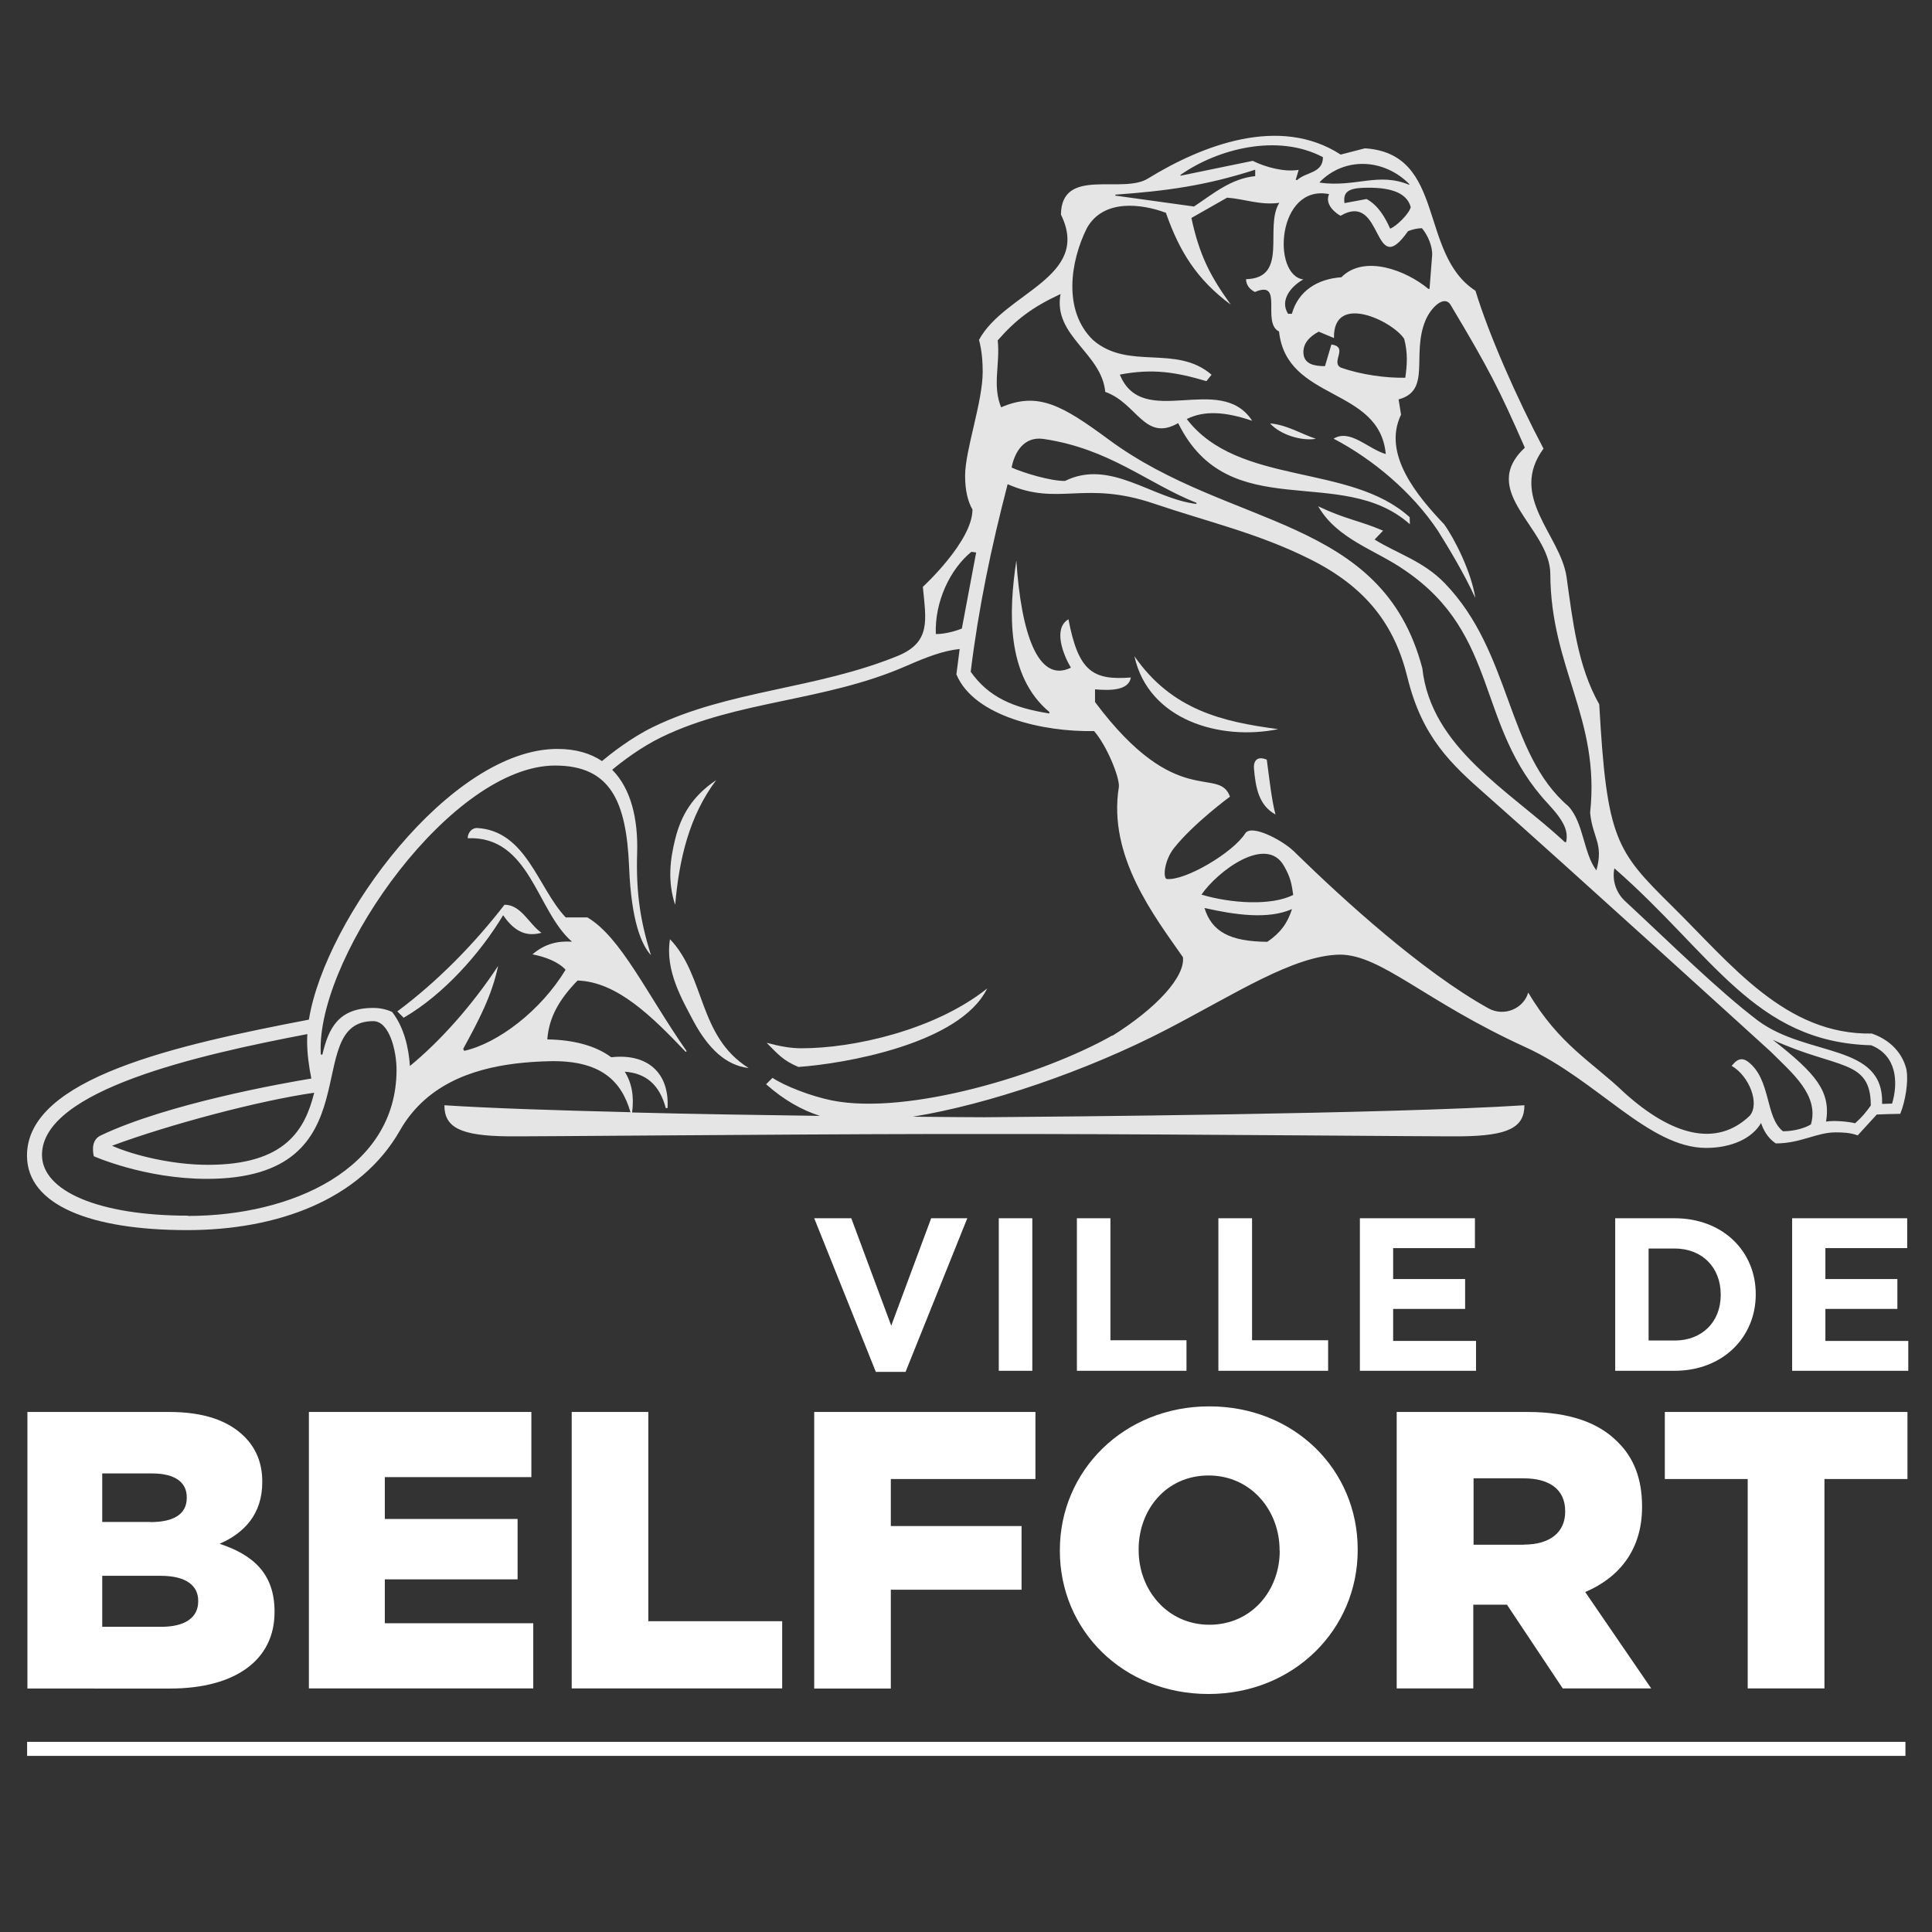 <?xml version="1.0" encoding="UTF-8"?>
<svg id="Calque_1" data-name="Calque 1" xmlns="http://www.w3.org/2000/svg" viewBox="0 0 141.73 141.73">
  <rect x="0" y="0" width="141.73" height="141.73" fill="#333333" stroke="none"/>
  <defs>
    <style>
      .cls-1 {
        fill: #e5e5e5;
      }

      .cls-2 {
        fill: #fff;
      }
    </style>
  </defs>
  <g>
    <path class="cls-1" d="M56.24,76.5c.84.84,1.19,1.29,2.33,1.77,3.12-.21,11.84-1.63,13.85-5.76-3.84,3.07-9.86,4.4-13.63,4.39-.81,0-1.55-.14-2.55-.4Z"/>
    <path class="cls-1" d="M96.53,32.19c-1.12-.38-2.15-1.03-3.36-1.13.75.84,2.33,1.31,3.36,1.13Z"/>
    <path class="cls-1" d="M83.22,48.14c1.03,4.69,6.29,6.22,10.55,5.35-4.08-.54-7.8-1.39-10.55-5.35Z"/>
    <path class="cls-1" d="M91.99,56.38c.12,1.41.36,2.71,1.58,3.37-.28-1.03-.45-2.61-.64-4.02-.62-.27-.99,0-.94.65Z"/>
    <path class="cls-1" d="M52.54,57.23c-1.74,1.16-2.57,2.58-3,4.29-.4,1.59-.57,3.17-.01,4.86.29-3.36,1.04-6.54,3.01-9.15Z"/>
    <path class="cls-1" d="M29.14,74.19l.47.47c2.9-1.67,5.62-4.72,7.3-7.52.91,1.33,1.82,1.56,2.81,1.29-.93-.66-1.49-2.06-2.71-2.06-2.16,2.8-4.87,5.6-7.87,7.83Z"/>
    <path class="cls-1" d="M49.15,68.9c-.38,2.31.91,4.46,1.76,6.08,1.05,1.92,2.33,3.18,4.01,3.37-3.72-2.33-3.16-6.73-5.77-9.45Z"/>
    <path class="cls-1" d="M139.87,78.53c-.18-.89-.86-2.12-2.55-2.71-6.33.11-10.29-5.04-14.67-9.36-4.09-4.04-4.78-4.88-5.33-14.79-1.59-2.81-1.94-6.08-2.4-9.35-.45-3.08-4.28-5.88-1.69-9.41-1.96-3.71-4.02-8.38-4.99-11.58-4.2-2.72-2.14-10.06-8.11-10.45l-1.78.46c-4.48-2.91-10.18-.67-14.11,1.74-1.87,1.21-6.37-.88-6.41,2.66,2.26,4.61-4.13,5.71-6.01,9.19.22.83.27,1.68.27,2.34,0,2.23-1.29,5.74-1.29,7.62,0,1.04.18,1.86.54,2.49,0,2.33-3.64,5.67-3.64,5.67.22,2.38.64,4.05-1.85,5.07-6.02,2.45-12.36,2.5-17.94,5.21-1.64.8-3.11,1.97-3.75,2.5-.84-.56-1.91-.89-3.27-.89-7.82,0-17.03,12.44-18.23,19.86-9.71,1.86-20.68,4.28-20.68,9.97,0,3.64,4.69,5.47,11.74,5.47,6.62,0,12.71-2.21,15.62-7.31.45-.8,1-1.48,1.61-2.06,2.52-2.38,6.15-2.94,9.32-3.02,3.82-.1,5.33,1.47,5.98,3.74-5.33-.13-10.31-.29-13.65-.51,0,1.64,1.2,2.24,4.63,2.28,1.63.02,19.66-.15,31.01-.17,0,0,2.23,0,3.97,0,1.74,0,3.97,0,3.97,0,11.36.02,29.39.19,31.02.17,3.43-.04,4.63-.64,4.63-2.28-9.93.64-34.38.84-39.62.88-1.06,0-2.91-.02-5.25-.04,5.5-.89,12.75-3.34,18.67-6.42,5.02-2.61,9.24-5.4,12.65-5.47,3.06,0,6.21,3.41,13.65,6.8,5.23,2.39,9.03,7.38,13.23,7.38,1.88,0,3.39-.71,4.03-1.83.15.46.46,1.09,1.08,1.5,1.84,0,2.98-.81,4.39-.81.56,0,1.06.02,1.62.22,0,0,.63-.69,1.4-1.53.62-.03,1.19-.04,1.72-.05.39-.94.61-2.43.46-3.19ZM105.06,18.74l-.19,2.45h-.09c-1.6-1.34-4.69-2.55-6.38-.85-1.75.12-3.16,1-3.63,2.68h-.28c-.65-1.03.28-2.06,1.12-2.52-2.33-.32-1.92-7.01,1.89-6.26-.32.71.37,1.33.84,1.59,3.18-1.86,2.33,4.87,4.95,1.13.28-.12.7-.22,1.02-.22.43.5.79,1.34.75,2ZM97.67,25.27l-.47,1.59c-.7,0-1.53-.11-1.58-.94-.05-.73.46-1.24,1.12-1.59l1.12.47c-.08-3.37,4.32-1.24,5.15.06.27,1.02.22,1.88.08,2.85-1.41.03-3.24-.22-4.72-.74-.79-.39.6-1.51-.7-1.7ZM101.98,16.77c-.38-.84-.88-1.71-1.73-2.17l-1.62.3c-.1-.74.2-1.07,1.31-1.12,1.97-.08,3.25.31,3.55,1.41-.09.46-1.03,1.4-1.5,1.58ZM103.38,13.5v.06c-2.26-.95-3.93.2-6.56-.16v-.05c1.84-1.87,4.72-1.71,6.56.15ZM86.6,12.83c2.72-1.91,7.13-3.06,10.45-1.3,0,1.19-1.23,1.07-1.88,1.67h-.12l.22-.74c-1.03.18-2.43-.19-3.37-.66l-5.3,1.09v-.05ZM81.82,14.28c3.75-.27,6.63-.66,10.26-1.83v.47c-1.78.18-3.09,1.3-4.49,2.23l-5.77-.8v-.07ZM73.2,24.96c1.31-1.49,2.49-2.41,4.6-3.39-.57,3.08,3.02,4.32,3.28,7.18,2.34.82,2.88,3.7,5.35,2.29,3.73,7.58,11.96,2.92,17,7.42l-.02-.52c-4.38-3.98-12.56-2.26-16.35-7.2,1.3-.65,2.86-.53,4.8.13-2.34-3.61-8.04.73-9.71-3.39,2.43-.46,4.11-.18,6.35.48l.38-.47c-2.61-2.25-6.08-.29-8.69-2.54-2.24-2.16-1.67-5.8-.45-8.23,1.22-2.15,4.02-1.77,5.79-1.11.99,2.83,2.26,4.89,4.76,6.74-1.46-2.04-2.28-3.53-2.89-6.36l2.62-1.49c1.31.1,2.43.57,3.83.38-1.13,1.78.73,5.52-2.44,5.6,0,.39.23.73.65.94,2.15-.93.46,2.25,1.77,2.9.55,5.14,7.37,4.03,7.83,8.99-1.31-.38-2.61-1.87-3.83-1.13,2.89,1.51,5.78,3.94,7.65,6.75.8,1.28,1.91,3.11,2.75,4.94-.29-1.89-1.51-4.33-2.29-5.41-1.96-2.06-4.56-5.15-3.16-8.04l-.18-1.12c2.43-.65.92-3.25,1.97-5.79.4-.96,1.41-1.94,1.87-1.1,2.78,4.65,3.52,6.1,5.42,10.43-3.47,3.26,1.86,5.88,1.87,9.27.03,6.91,3.67,10.59,2.92,17.51.18,1.86,1.01,2.25.46,4.23-.95-1.25-.93-3.49-2.05-4.7-4.57-3.91-4.15-11.27-9.07-16.36-1.58-1.64-3.5-2.18-5.15-3.21l.62-.65c-1.74-.75-2.73-.82-4.76-1.79,1.4,2.43,4.2,3.19,6.35,4.69,7.02,4.77,5.17,11.4,10.5,17.12,1.24,1.33,1.5,2.03,1.34,2.83h-.09c-4.1-3.81-9.82-6.91-10.46-12.76-2.96-11.22-14.09-10.19-23-16.77-3.42-2.52-5.19-3.54-7.9-2.37-.66-1.63-.06-3.15-.25-4.93ZM87.77,36.9v.07c-3.26-.39-6.31-3.33-9.64-1.69-1.03.02-3.02-.58-3.92-.98.21-1.09.88-2.31,2.34-2.1,4.87.72,7.62,3.26,11.23,4.69ZM71.25,40.48l.36.05-1.05,5.58c-.56.23-1.38.42-1.91.4-.09-2.37,1.05-4.76,2.61-6.03ZM13.79,89.18c-6.51,0-10.71-1.79-10.71-4.46,0-4.76,11.55-7.35,19.47-8.86-.01.16-.02.32-.02.48,0,.92.12,1.85.31,2.78-2.02.33-10.55,1.84-15.46,4.18-.84.4-.48,1.53-.5,1.52,0,0,3.73,1.66,8.29,1.66,12.5,0,6.75-11.57,12.21-11.57,1.19,0,1.71,2.19,1.71,3.57,0,7.27-7.67,10.72-15.3,10.72ZM23.05,80.16c-.68,2.72-2.11,5.29-7.8,5.29-2.64,0-5.49-.71-7.03-1.4,4.21-1.56,10.78-3.31,14.84-3.89ZM81.6,75.96c-5.06,2.87-14.98,5.88-20.56,4.77-1.58-.32-3.46-1.06-4.37-1.66l-.47.47c1.31,1.16,2.63,1.9,3.95,2.32-4.31-.06-9.17-.13-13.78-.25.16-1.19-.03-2.19-.54-2.99,1.51.1,2.55.92,3.01,2.67h.13c.15-2.62-1.51-4.03-4.13-3.73-1.11-.83-2.72-1.28-4.69-1.31.12-1.63.88-2.94,2.22-4.32,2.91.1,5.45,2.63,7.94,5.24l.06-.06c-2.93-4.2-4.82-8.36-7.28-9.81h-1.59c-2.05-2.16-2.88-6.37-6.53-6.56-.38.01-.66.37-.66.75,4.58-.17,5.04,5.34,7.65,7.59-1.05-.06-1.97.14-2.9.93.97.19,1.9.55,2.43,1.13-1.82,3.01-4.97,5.4-7.44,5.95l-.07-.15c1.13-2.07,2.11-3.91,2.56-6.08-1.95,2.96-4.3,5.56-6.47,7.34-.09-1.35-.43-2.83-1.3-3.96-.4-.19-.88-.3-1.38-.3-2.57,0-3.29,1.5-3.74,3.42h-.12c0-.15-.01-.3-.01-.46,0-7.13,9.67-20.74,17.2-20.74,4.07,0,5.23,2.63,5.43,7.44.16,3.97.9,5.69,1.6,6.47-.78-2.52-1.1-4.57-1.01-7.53.07-2.42-.43-4.66-1.83-6.07.68-.57,2.08-1.65,3.63-2.4,5.57-2.7,11.97-2.6,17.93-5.21,1.51-.66,2.7-1.12,3.93-1.25l-.24,1.86c1.28,3.09,6.4,4.24,10.1,4.16.93,1.06,1.88,3.39,1.82,4.09-.83,5.1,2.62,9.51,4.7,12.5.16,1.44-1.93,3.73-5.17,5.76ZM92.97,69.09c-2.77-.02-4.08-.76-4.61-2.48,2.23.5,4.65.86,6.42.08-.32,1.02-.85,1.75-1.81,2.4ZM88.14,65.63c1.15-1.69,4.74-4.42,6.05-2.11.48.84.56,1.3.68,2.13-1.59.81-4.55.63-6.73-.02ZM132.83,82.49c-.32.22-1.15.5-2.03.5-1.32-1.02-.86-3.78-2.55-5.09-.36-.28-.68-.25-.98.03l-.24.26c1.28.73,2.09,2.77,1.33,3.66-2.46,2.36-5.74,1.43-9.2-1.69-2.34-2.25-4.78-3.5-7.05-7.35-.32,1.15-1.74,1.82-2.94,1.15-4.83-2.69-10.59-7.93-14.08-11.34-.1-.1-.19-.2-.31-.29-.01,0-.02-.02-.02-.02h0c-.83-.73-2.93-1.84-3.4-1.19-.89,1.43-4.46,3.53-5.79,3.36-.26-.14-.15-1.37.55-2.26,1.42-1.8,4.11-3.78,4.11-3.78-.84-2.29-3.91,1.08-9.9-6.94v-.93c1.16.1,2.47.08,2.63-.87-2.81.22-3.85-.46-4.58-4.27-1.15.68-.38,2.61.18,3.55-2.42,1.19-3.66-2.58-4-7.86-.56,3.68-.77,8.46,2.42,11.11v.11c-2.69-.42-4.47-1.22-5.77-3.06.58-4.71,1.5-9.11,2.71-13.76,3.75,1.65,5.59-.32,10.75,1.43,3.99,1.35,7.62,2.17,11.39,4.05,4.17,2.07,6.25,4.85,7.19,8.7,1.08,4.4,3.2,6.35,5.78,8.62,5.65,4.98,20.87,18.83,20.87,18.83,1.59,1.59,3.58,3.2,2.94,5.37ZM136.08,82.4c-.51-.13-1.57-.22-2.12-.12.35-2.21-.71-3.49-3.91-6,4.72,2.17,7.19,1.38,7.19,4.82-.38.52-.62.83-1.16,1.31ZM138.8,80.96l-.73.02c.14-4.48-5.44-3.4-9.1-6.1-2.95-2.24-6.3-5.57-9.76-8.78-.66-.61-.96-1.53-.78-2.4,7.22,6.3,10.27,12.75,18.84,12.98,1.87.75,2,2.7,1.53,4.29Z"/>
  </g>
  <g>
    <g>
      <polygon class="cls-2" points="139.78 128.81 1.99 128.81 1.99 127.78 139.78 127.78 139.78 128.81 139.78 128.81"/>
      <g>
        <path class="cls-2" d="M2.01,103.58h10.4c2.55,0,4.35.64,5.53,1.82.81.81,1.3,1.89,1.3,3.28v.05c0,2.35-1.33,3.74-3.13,4.52,2.46.81,4.03,2.2,4.03,4.96v.06c0,3.48-2.84,5.6-7.68,5.6H2.01v-20.28ZM11.03,111.66c1.71,0,2.67-.58,2.67-1.77v-.06c0-1.1-.87-1.74-2.55-1.74h-3.65v3.56h3.54ZM11.84,119.34c1.71,0,2.7-.66,2.7-1.86v-.05c0-1.1-.87-1.83-2.75-1.83h-4.29v3.74h4.35Z"/>
        <path class="cls-2" d="M22.67,103.58h16.31v4.78h-10.75v3.07h9.74v4.43h-9.74v3.22h10.89v4.78h-16.46v-20.28Z"/>
        <path class="cls-2" d="M41.94,103.58h5.62v15.35h9.82v4.93h-15.44v-20.28Z"/>
        <path class="cls-2" d="M59.73,103.58h16.23v4.92h-10.61v3.45h9.59v4.67h-9.59v7.25h-5.62v-20.28Z"/>
        <path class="cls-2" d="M77.75,113.77v-.05c0-5.83,4.7-10.55,10.96-10.55s10.89,4.66,10.89,10.49v.06c0,5.82-4.69,10.55-10.95,10.55s-10.9-4.67-10.9-10.5ZM93.87,113.77v-.05c0-2.93-2.11-5.48-5.21-5.48s-5.13,2.5-5.13,5.42v.06c0,2.92,2.11,5.47,5.19,5.47s5.16-2.49,5.16-5.42Z"/>
        <path class="cls-2" d="M102.47,103.58h9.59c3.1,0,5.25.81,6.61,2.2,1.19,1.16,1.79,2.72,1.79,4.72v.06c0,3.1-1.65,5.16-4.17,6.23l4.84,7.07h-6.49l-4.09-6.14h-2.47v6.14h-5.62v-20.28ZM111.81,113.31c1.91,0,3.01-.92,3.01-2.4v-.06c0-1.59-1.16-2.4-3.04-2.4h-3.68v4.87h3.71Z"/>
        <path class="cls-2" d="M128.21,108.5h-6.08v-4.92h17.8v4.92h-6.09v15.36h-5.63v-15.36Z"/>
      </g>
    </g>
    <g>
      <path class="cls-2" d="M66.42,100.64h-2.17l-4.52-11.27h2.72l2.93,7.88,2.93-7.88h2.65l-4.53,11.27Z"/>
      <path class="cls-2" d="M73.27,100.56v-11.19h2.46v11.19h-2.46Z"/>
      <path class="cls-2" d="M79,100.56v-11.19h2.46v8.95h5.58v2.24h-8.05Z"/>
      <path class="cls-2" d="M89.38,100.56v-11.19h2.47v8.95h5.58v2.24h-8.04Z"/>
      <path class="cls-2" d="M99.76,100.56v-11.19h8.44v2.19h-6v2.27h5.28v2.19h-5.28v2.35h6.08v2.19h-8.53Z"/>
      <path class="cls-2" d="M122.85,100.56h-4.36v-11.19h4.36c3.52,0,5.95,2.41,5.95,5.56v.03c0,3.15-2.43,5.6-5.95,5.6ZM126.23,94.96c0-1.98-1.36-3.37-3.38-3.37h-1.91v6.75h1.91c2.01,0,3.38-1.36,3.38-3.34v-.03Z"/>
      <path class="cls-2" d="M131.47,100.56v-11.19h8.44v2.19h-6v2.27h5.28v2.19h-5.28v2.35h6.08v2.19h-8.52Z"/>
    </g>
  </g>
</svg>